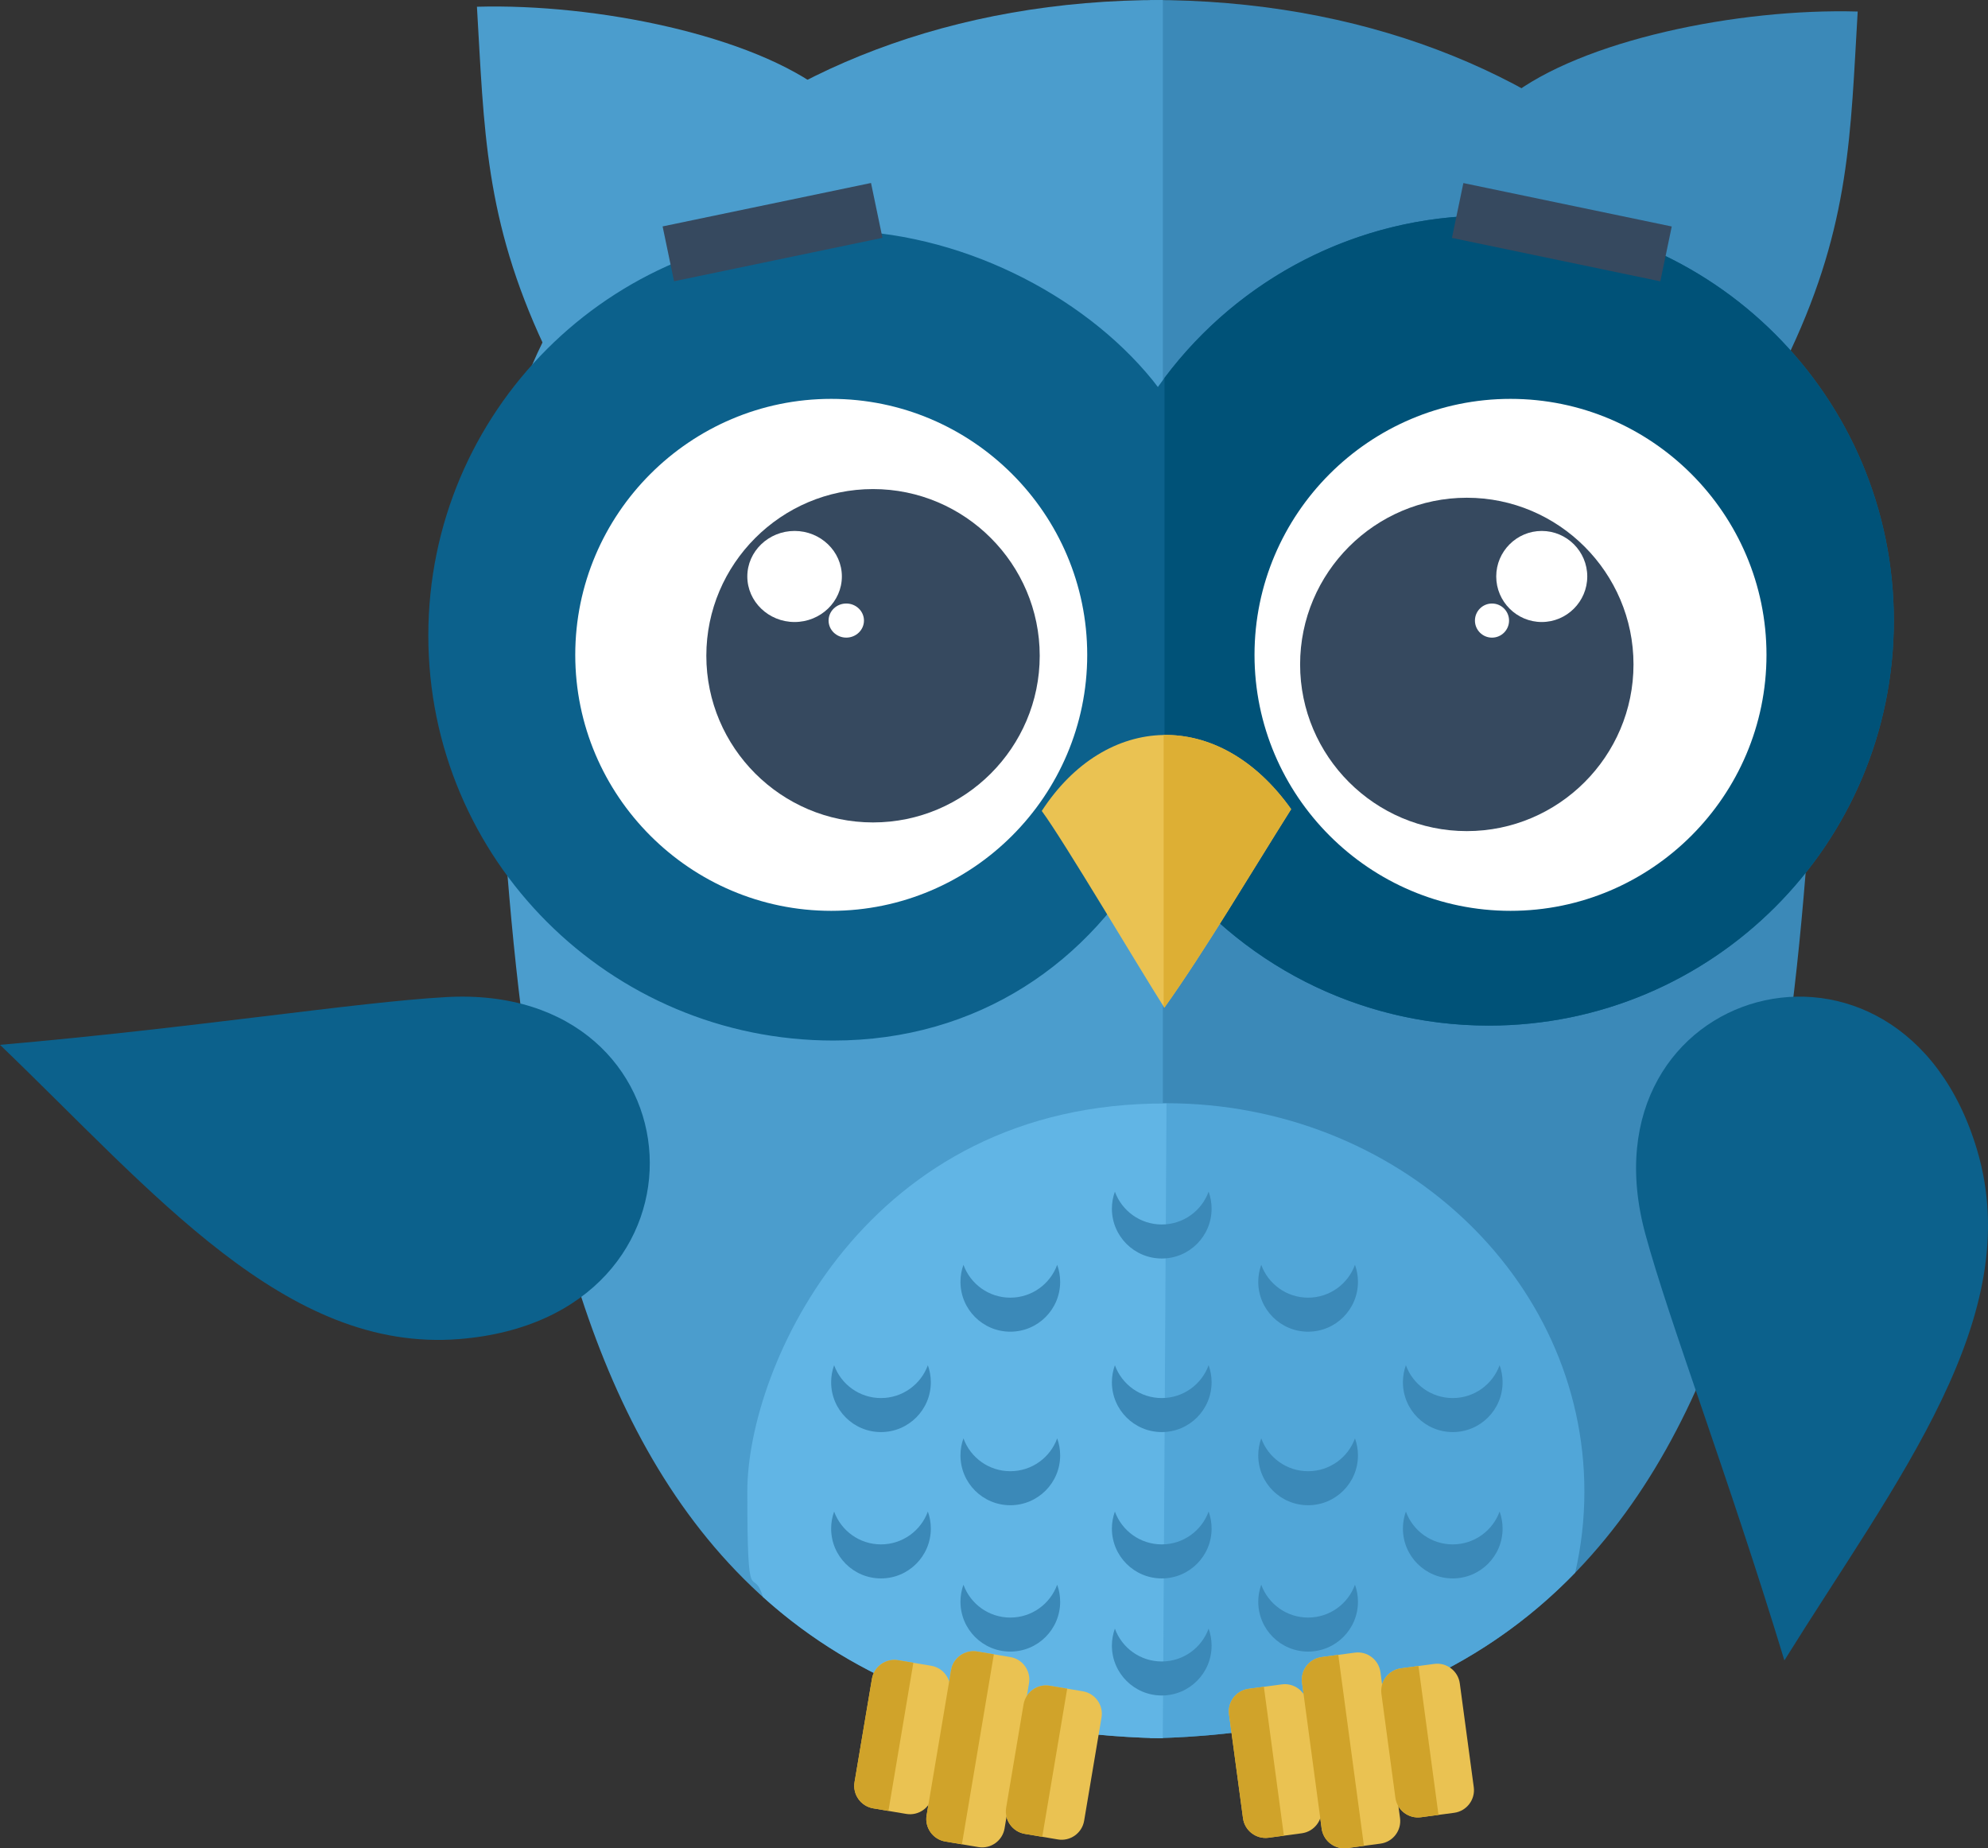 <?xml version="1.0" encoding="iso-8859-1"?>
<svg version="1.1"
	 xmlns="http://www.w3.org/2000/svg" xmlns:xlink="http://www.w3.org/1999/xlink" x="0px" y="0px" width="162.498px"
	 height="151.082px" viewBox="0 0 162.498 151.082" style="enable-background:new 0 0 162.498 151.082;" xml:space="preserve">
<rect x="0" y="0" width="162.498" height="151.082" fill="#333333" stroke="none"/>
<path style="fill-rule:evenodd;clip-rule:evenodd;fill:#3B89B8;" d="M123.347,7.942c5.939-4.658,18.705-7.274,28.5-7
	c-0.592,10.01-0.615,17.321-5.5,27.75C139.097,23.025,130.597,13.608,123.347,7.942z"/>
<path style="fill-rule:evenodd;clip-rule:evenodd;fill:#3B89B8;" d="M94.007,142.085c0.151-0.002,0.301,0,0.455-0.003
	c52.932-1.352,52.057-57.288,54.536-91.76C150.939,23.379,128.544-0.056,94.007,0V142.085z"/>
<path style="fill-rule:evenodd;clip-rule:evenodd;fill:#51A6D8;" d="M94.007,142.085c0.151-0.002,0.301,0,0.455-0.003
	c15.637-0.399,26.575-5.564,34.295-13.53c0.49-2.139,0.75-4.356,0.75-6.631c0-17.53-15.318-31.742-34.211-31.742
	c-0.433,0-0.861,0.01-1.289,0.024V142.085z"/>
<path style="fill-rule:evenodd;clip-rule:evenodd;fill:#4B9DCD;" d="M67.485,7.55c-5.939-4.657-18.703-7.272-28.5-6.999
	c0.595,10.01,0.618,17.319,5.5,27.75C51.735,22.633,60.235,13.217,67.485,7.55z"/>
<path style="fill-rule:evenodd;clip-rule:evenodd;fill:#4B9DCD;" d="M95.052,142.085c-0.152-0.002-0.302,0-0.455-0.003
	c-52.932-1.352-52.057-57.288-54.537-91.76C38.121,23.379,60.515-0.056,95.052,0V142.085z"/>
<path style="fill-rule:evenodd;clip-rule:evenodd;fill:#61B5E5;" d="M95.052,142.085c-0.152-0.002-0.302,0-0.455-0.003
	c-14.299-0.365-24.666-4.719-32.238-11.551c-0.829-2.739-1.274,1.609-1.274-8.61s9.688-31.847,34.263-31.718L95.052,142.085z"/>
<path style="fill-rule:evenodd;clip-rule:evenodd;fill:#0C618C;" d="M121.694,17.619c-11.175,0-21.056,5.536-27.05,14.016
	c-0.147-0.197-0.297-0.392-0.453-0.584C88.521,24.084,78.36,18.84,68.118,18.84c-18.284,0-33.107,14.822-33.107,33.107
	c0,18.286,14.822,33.108,33.107,33.108c11.808,0,21.047-6.385,26.116-15.829c5.949,8.812,16.027,14.608,27.46,14.608
	c18.286,0,33.108-14.823,33.108-33.108C154.802,32.442,139.98,17.619,121.694,17.619z"/>
<path style="fill-rule:evenodd;clip-rule:evenodd;fill:#005278;" d="M121.694,17.619c-10.845,0-20.47,5.214-26.509,13.271v39.673
	c6.039,8.058,15.666,13.271,26.509,13.271c18.286,0,33.108-14.823,33.108-33.108C154.802,32.442,139.98,17.619,121.694,17.619z"/>
<path style="fill-rule:evenodd;clip-rule:evenodd;fill:#FFFFFF;" d="M123.468,74.453c11.524,0,20.924-9.4,20.924-20.925
	s-9.399-20.924-20.924-20.924s-20.925,9.399-20.925,20.924S111.944,74.453,123.468,74.453z"/>
<path style="fill-rule:evenodd;clip-rule:evenodd;fill:#FFFFFF;" d="M67.944,74.453c11.524,0,20.925-9.4,20.925-20.925
	s-9.4-20.924-20.925-20.924c-11.525,0-20.923,9.399-20.923,20.924S56.419,74.453,67.944,74.453z"/>
<path style="fill-rule:evenodd;clip-rule:evenodd;fill:#3B89B8;" d="M98.792,97.407c0.157,0.434,0.243,0.902,0.243,1.391
	c0,2.25-1.823,4.074-4.073,4.074s-4.076-1.824-4.076-4.074c0-0.488,0.088-0.957,0.244-1.391c0.567,1.565,2.069,2.684,3.832,2.684
	C96.724,100.091,98.224,98.973,98.792,97.407z"/>
<path style="fill-rule:evenodd;clip-rule:evenodd;fill:#3B89B8;" d="M86.414,103.388c0.157,0.435,0.243,0.901,0.243,1.391
	c0,2.251-1.823,4.075-4.074,4.075c-2.251,0-4.075-1.824-4.075-4.075c0-0.489,0.086-0.956,0.244-1.391
	c0.567,1.565,2.067,2.685,3.831,2.685C84.345,106.072,85.845,104.953,86.414,103.388z"/>
<path style="fill-rule:evenodd;clip-rule:evenodd;fill:#3B89B8;" d="M110.755,103.388c0.157,0.435,0.244,0.901,0.244,1.391
	c0,2.251-1.824,4.075-4.076,4.075c-2.25,0-4.074-1.824-4.074-4.075c0-0.489,0.086-0.956,0.244-1.391
	c0.567,1.565,2.068,2.685,3.83,2.685C108.685,106.072,110.187,104.953,110.755,103.388z"/>
<path style="fill-rule:evenodd;clip-rule:evenodd;fill:#3B89B8;" d="M98.792,111.595c0.157,0.434,0.243,0.901,0.243,1.391
	c0,2.251-1.823,4.074-4.073,4.074s-4.076-1.823-4.076-4.074c0-0.489,0.088-0.957,0.244-1.391c0.567,1.565,2.069,2.684,3.832,2.684
	C96.724,114.278,98.224,113.16,98.792,111.595z"/>
<path style="fill-rule:evenodd;clip-rule:evenodd;fill:#3B89B8;" d="M86.414,117.575c0.157,0.435,0.243,0.902,0.243,1.392
	c0,2.25-1.823,4.073-4.074,4.073c-2.251,0-4.075-1.823-4.075-4.073c0-0.489,0.086-0.957,0.244-1.392
	c0.567,1.565,2.067,2.684,3.831,2.684C84.345,120.259,85.845,119.141,86.414,117.575z"/>
<path style="fill-rule:evenodd;clip-rule:evenodd;fill:#3B89B8;" d="M110.755,117.575c0.157,0.435,0.244,0.902,0.244,1.392
	c0,2.25-1.824,4.073-4.076,4.073c-2.25,0-4.074-1.823-4.074-4.073c0-0.489,0.086-0.957,0.244-1.392
	c0.567,1.565,2.068,2.684,3.83,2.684C108.685,120.259,110.187,119.141,110.755,117.575z"/>
<path style="fill-rule:evenodd;clip-rule:evenodd;fill:#3B89B8;" d="M122.577,111.595c0.158,0.434,0.244,0.901,0.244,1.391
	c0,2.251-1.824,4.074-4.074,4.074s-4.073-1.823-4.073-4.074c0-0.489,0.086-0.957,0.242-1.391c0.568,1.565,2.069,2.684,3.831,2.684
	C120.509,114.278,122.009,113.16,122.577,111.595z"/>
<path style="fill-rule:evenodd;clip-rule:evenodd;fill:#3B89B8;" d="M75.843,111.595c0.156,0.434,0.242,0.901,0.242,1.391
	c0,2.251-1.824,4.074-4.074,4.074s-4.074-1.823-4.074-4.074c0-0.489,0.086-0.957,0.244-1.391c0.568,1.565,2.068,2.684,3.83,2.684
	C73.773,114.278,75.275,113.16,75.843,111.595z"/>
<path style="fill-rule:evenodd;clip-rule:evenodd;fill:#3B89B8;" d="M98.792,123.557c0.157,0.436,0.243,0.901,0.243,1.391
	c0,2.251-1.823,4.075-4.073,4.075s-4.076-1.824-4.076-4.075c0-0.489,0.088-0.955,0.244-1.391c0.567,1.564,2.069,2.684,3.832,2.684
	C96.724,126.24,98.224,125.121,98.792,123.557z"/>
<path style="fill-rule:evenodd;clip-rule:evenodd;fill:#3B89B8;" d="M86.414,129.537c0.157,0.434,0.243,0.902,0.243,1.392
	c0,2.25-1.823,4.074-4.074,4.074c-2.251,0-4.075-1.824-4.075-4.074c0-0.489,0.086-0.958,0.244-1.392
	c0.567,1.566,2.067,2.685,3.831,2.685C84.345,132.222,85.845,131.104,86.414,129.537z"/>
<path style="fill-rule:evenodd;clip-rule:evenodd;fill:#3B89B8;" d="M110.755,129.537c0.157,0.434,0.244,0.902,0.244,1.392
	c0,2.25-1.824,4.074-4.076,4.074c-2.25,0-4.074-1.824-4.074-4.074c0-0.489,0.086-0.958,0.244-1.392
	c0.567,1.566,2.068,2.685,3.83,2.685C108.685,132.222,110.187,131.104,110.755,129.537z"/>
<path style="fill-rule:evenodd;clip-rule:evenodd;fill:#3B89B8;" d="M122.577,123.557c0.158,0.436,0.244,0.901,0.244,1.391
	c0,2.251-1.824,4.075-4.074,4.075s-4.073-1.824-4.073-4.075c0-0.489,0.086-0.955,0.242-1.391c0.568,1.564,2.069,2.684,3.831,2.684
	C120.509,126.24,122.009,125.121,122.577,123.557z"/>
<path style="fill-rule:evenodd;clip-rule:evenodd;fill:#3B89B8;" d="M75.843,123.557c0.156,0.436,0.242,0.901,0.242,1.391
	c0,2.251-1.824,4.075-4.074,4.075s-4.074-1.824-4.074-4.075c0-0.489,0.086-0.955,0.244-1.391c0.568,1.564,2.068,2.684,3.83,2.684
	C73.773,126.24,75.275,125.121,75.843,123.557z"/>
<path style="fill-rule:evenodd;clip-rule:evenodd;fill:#3B89B8;" d="M98.792,133.126c0.157,0.435,0.243,0.902,0.243,1.392
	c0,2.25-1.823,4.074-4.073,4.074s-4.076-1.824-4.076-4.074c0-0.489,0.088-0.957,0.244-1.392c0.567,1.566,2.069,2.685,3.832,2.685
	C96.724,135.811,98.224,134.693,98.792,133.126z"/>
<path style="fill-rule:evenodd;clip-rule:evenodd;fill:#36495F;" d="M71.361,67.227c7.506,0,13.625-6.12,13.625-13.625
	c0-7.504-6.119-13.625-13.625-13.625c-7.503,0-13.626,6.121-13.626,13.625C57.735,61.107,63.858,67.227,71.361,67.227z"/>
<rect x="118.972" y="16.68" transform="matrix(-0.979 -0.204 0.204 -0.979 248.784 63.597)" style="fill-rule:evenodd;clip-rule:evenodd;fill:#36495F;" width="17.398" height="4.58"/>
<rect x="54.444" y="16.68" transform="matrix(0.979 -0.204 0.204 0.979 -2.542 13.284)" style="fill-rule:evenodd;clip-rule:evenodd;fill:#36495F;" width="17.401" height="4.58"/>
<path style="fill-rule:evenodd;clip-rule:evenodd;fill:#EAC252;" d="M73.412,135.708l2.708,0.455
	c1.009,0.17,1.694,1.133,1.524,2.142l-1.422,8.444c-0.168,1.008-1.133,1.693-2.142,1.524l-2.706-0.456
	c-1.009-0.17-1.695-1.133-1.525-2.141l1.422-8.444C71.441,136.225,72.403,135.538,73.412,135.708z"/>
<path style="fill-rule:evenodd;clip-rule:evenodd;fill:#D0A32A;" d="M73.412,135.708l1.245,0.209l-2.037,12.11l-1.245-0.21
	c-1.009-0.17-1.695-1.133-1.525-2.141l1.422-8.444C71.441,136.225,72.403,135.538,73.412,135.708z"/>
<path style="fill-rule:evenodd;clip-rule:evenodd;fill:#EAC252;" d="M79.88,134.995l2.709,0.457
	c1.008,0.168,1.692,1.133,1.522,2.141l-1.998,11.865c-0.168,1.01-1.132,1.695-2.14,1.525l-2.707-0.456
	c-1.008-0.169-1.696-1.132-1.526-2.141l1.998-11.866C77.909,135.512,78.873,134.826,79.88,134.995z"/>
<path style="fill-rule:evenodd;clip-rule:evenodd;fill:#D0A32A;" d="M79.88,134.995l1.358,0.23l-2.612,15.532l-1.359-0.229
	c-1.008-0.169-1.696-1.132-1.526-2.141l1.998-11.867C77.909,135.512,78.873,134.826,79.88,134.995z"/>
<path style="fill-rule:evenodd;clip-rule:evenodd;fill:#EAC252;" d="M85.806,137.794l2.707,0.455c1.01,0.17,1.695,1.134,1.524,2.142
	l-1.421,8.444c-0.171,1.007-1.133,1.693-2.141,1.524l-2.709-0.456c-1.008-0.17-1.694-1.133-1.524-2.141l1.422-8.444
	C83.835,138.31,84.798,137.624,85.806,137.794z"/>
<path style="fill-rule:evenodd;clip-rule:evenodd;fill:#D0A32A;" d="M85.806,137.794l1.426,0.24l-2.038,12.109l-1.427-0.24
	c-1.008-0.17-1.694-1.133-1.524-2.141l1.422-8.444C83.835,138.31,84.798,137.624,85.806,137.794z"/>
<path style="fill-rule:evenodd;clip-rule:evenodd;fill:#EAC252;" d="M102.056,138.048l2.72-0.364c1.015-0.138,1.954,0.58,2.09,1.594
	l1.142,8.486c0.137,1.014-0.582,1.953-1.595,2.09l-2.722,0.365c-1.014,0.137-1.954-0.581-2.088-1.594l-1.141-8.487
	C100.325,139.124,101.042,138.186,102.056,138.048z"/>
<path style="fill-rule:evenodd;clip-rule:evenodd;fill:#D0A32A;" d="M102.056,138.048l1.252-0.168l1.636,12.171l-1.253,0.168
	c-1.014,0.137-1.954-0.581-2.088-1.594l-1.141-8.487C100.325,139.124,101.042,138.186,102.056,138.048z"/>
<path style="fill-rule:evenodd;clip-rule:evenodd;fill:#EAC252;" d="M108.025,135.454l2.721-0.365
	c1.014-0.136,1.952,0.58,2.09,1.595l1.602,11.927c0.136,1.013-0.58,1.953-1.594,2.089l-2.722,0.366
	c-0.073,0.01-0.146,0.015-0.22,0.017h-0.063c-0.899-0.017-1.683-0.692-1.808-1.611l-1.603-11.927
	C106.294,136.531,107.011,135.591,108.025,135.454z"/>
<path style="fill-rule:evenodd;clip-rule:evenodd;fill:#D0A32A;" d="M108.025,135.454l1.365-0.183l2.097,15.608l-1.365,0.186
	c-0.073,0.01-0.146,0.015-0.22,0.017h-0.063c-0.899-0.017-1.683-0.692-1.808-1.611l-1.603-11.927
	C106.294,136.531,107.011,135.591,108.025,135.454z"/>
<path style="fill-rule:evenodd;clip-rule:evenodd;fill:#EAC252;" d="M114.511,136.374l2.723-0.364
	c1.013-0.137,1.953,0.579,2.089,1.594l1.142,8.485c0.135,1.015-0.582,1.953-1.595,2.091l-2.722,0.364
	c-1.014,0.138-1.954-0.58-2.09-1.593l-1.141-8.487C112.78,137.451,113.499,136.511,114.511,136.374z"/>
<path style="fill-rule:evenodd;clip-rule:evenodd;fill:#D0A32A;" d="M114.511,136.374l1.433-0.191l1.638,12.17l-1.434,0.191
	c-1.014,0.138-1.954-0.58-2.09-1.593l-1.141-8.487C112.78,137.451,113.499,136.512,114.511,136.374z"/>
<path style="fill-rule:evenodd;clip-rule:evenodd;fill:#EAC252;" d="M85.153,66.288c5.231-8.044,14.479-8.466,20.386-0.145
	c-3.27,5.184-7.027,11.543-10.365,16.226C93.069,79.066,86.966,68.746,85.153,66.288z"/>
<path style="fill-rule:evenodd;clip-rule:evenodd;fill:#DDAF34;" d="M95.116,60.078c3.698-0.062,7.476,1.913,10.423,6.065
	c-3.27,5.184-7.027,11.543-10.365,16.226l-0.058-0.089V60.078z"/>
<path style="fill-rule:evenodd;clip-rule:evenodd;fill:#36495F;" d="M119.896,67.936c7.505,0,13.625-6.119,13.625-13.625
	c0-7.504-6.12-13.625-13.625-13.625c-7.504,0-13.626,6.121-13.626,13.625C106.27,61.817,112.392,67.936,119.896,67.936z"/>
<path style="fill-rule:evenodd;clip-rule:evenodd;fill:#FFFFFF;" d="M126.022,50.844c2.048,0,3.72-1.672,3.72-3.724
	c0-2.048-1.672-3.72-3.72-3.72c-2.049,0-3.721,1.672-3.721,3.72C122.301,49.172,123.973,50.844,126.022,50.844z"/>
<circle style="fill-rule:evenodd;clip-rule:evenodd;fill:#FFFFFF;" cx="121.955" cy="50.727" r="1.394"/>
<path style="fill-rule:evenodd;clip-rule:evenodd;fill:#FFFFFF;" d="M64.949,50.844c-2.128,0-3.864-1.672-3.864-3.724
	c0-2.048,1.736-3.72,3.864-3.72c2.128,0,3.865,1.672,3.865,3.72C68.814,49.172,67.077,50.844,64.949,50.844z"/>
<path style="fill-rule:evenodd;clip-rule:evenodd;fill:#FFFFFF;" d="M69.174,52.12c-0.796,0-1.446-0.626-1.446-1.394
	c0-0.769,0.65-1.394,1.446-1.394c0.797,0,1.446,0.625,1.446,1.394C70.621,51.494,69.971,52.12,69.174,52.12z"/>
<path style="fill-rule:evenodd;clip-rule:evenodd;fill:#0C618C;" d="M134.487,100.86c1.942,7.162,6.735,19.631,11.368,34.864
	c9.227-14.828,19.796-28.068,15.759-41.699C155.386,73.013,128.958,80.479,134.487,100.86z"/>
<path style="fill-rule:evenodd;clip-rule:evenodd;fill:#0C618C;" d="M36.463,81.504c-7.408,0.418-20.6,2.525-36.463,3.903
	c12.596,12.097,23.359,25.18,37.531,24.051C59.377,107.718,57.547,80.318,36.463,81.504z"/>
</svg>
